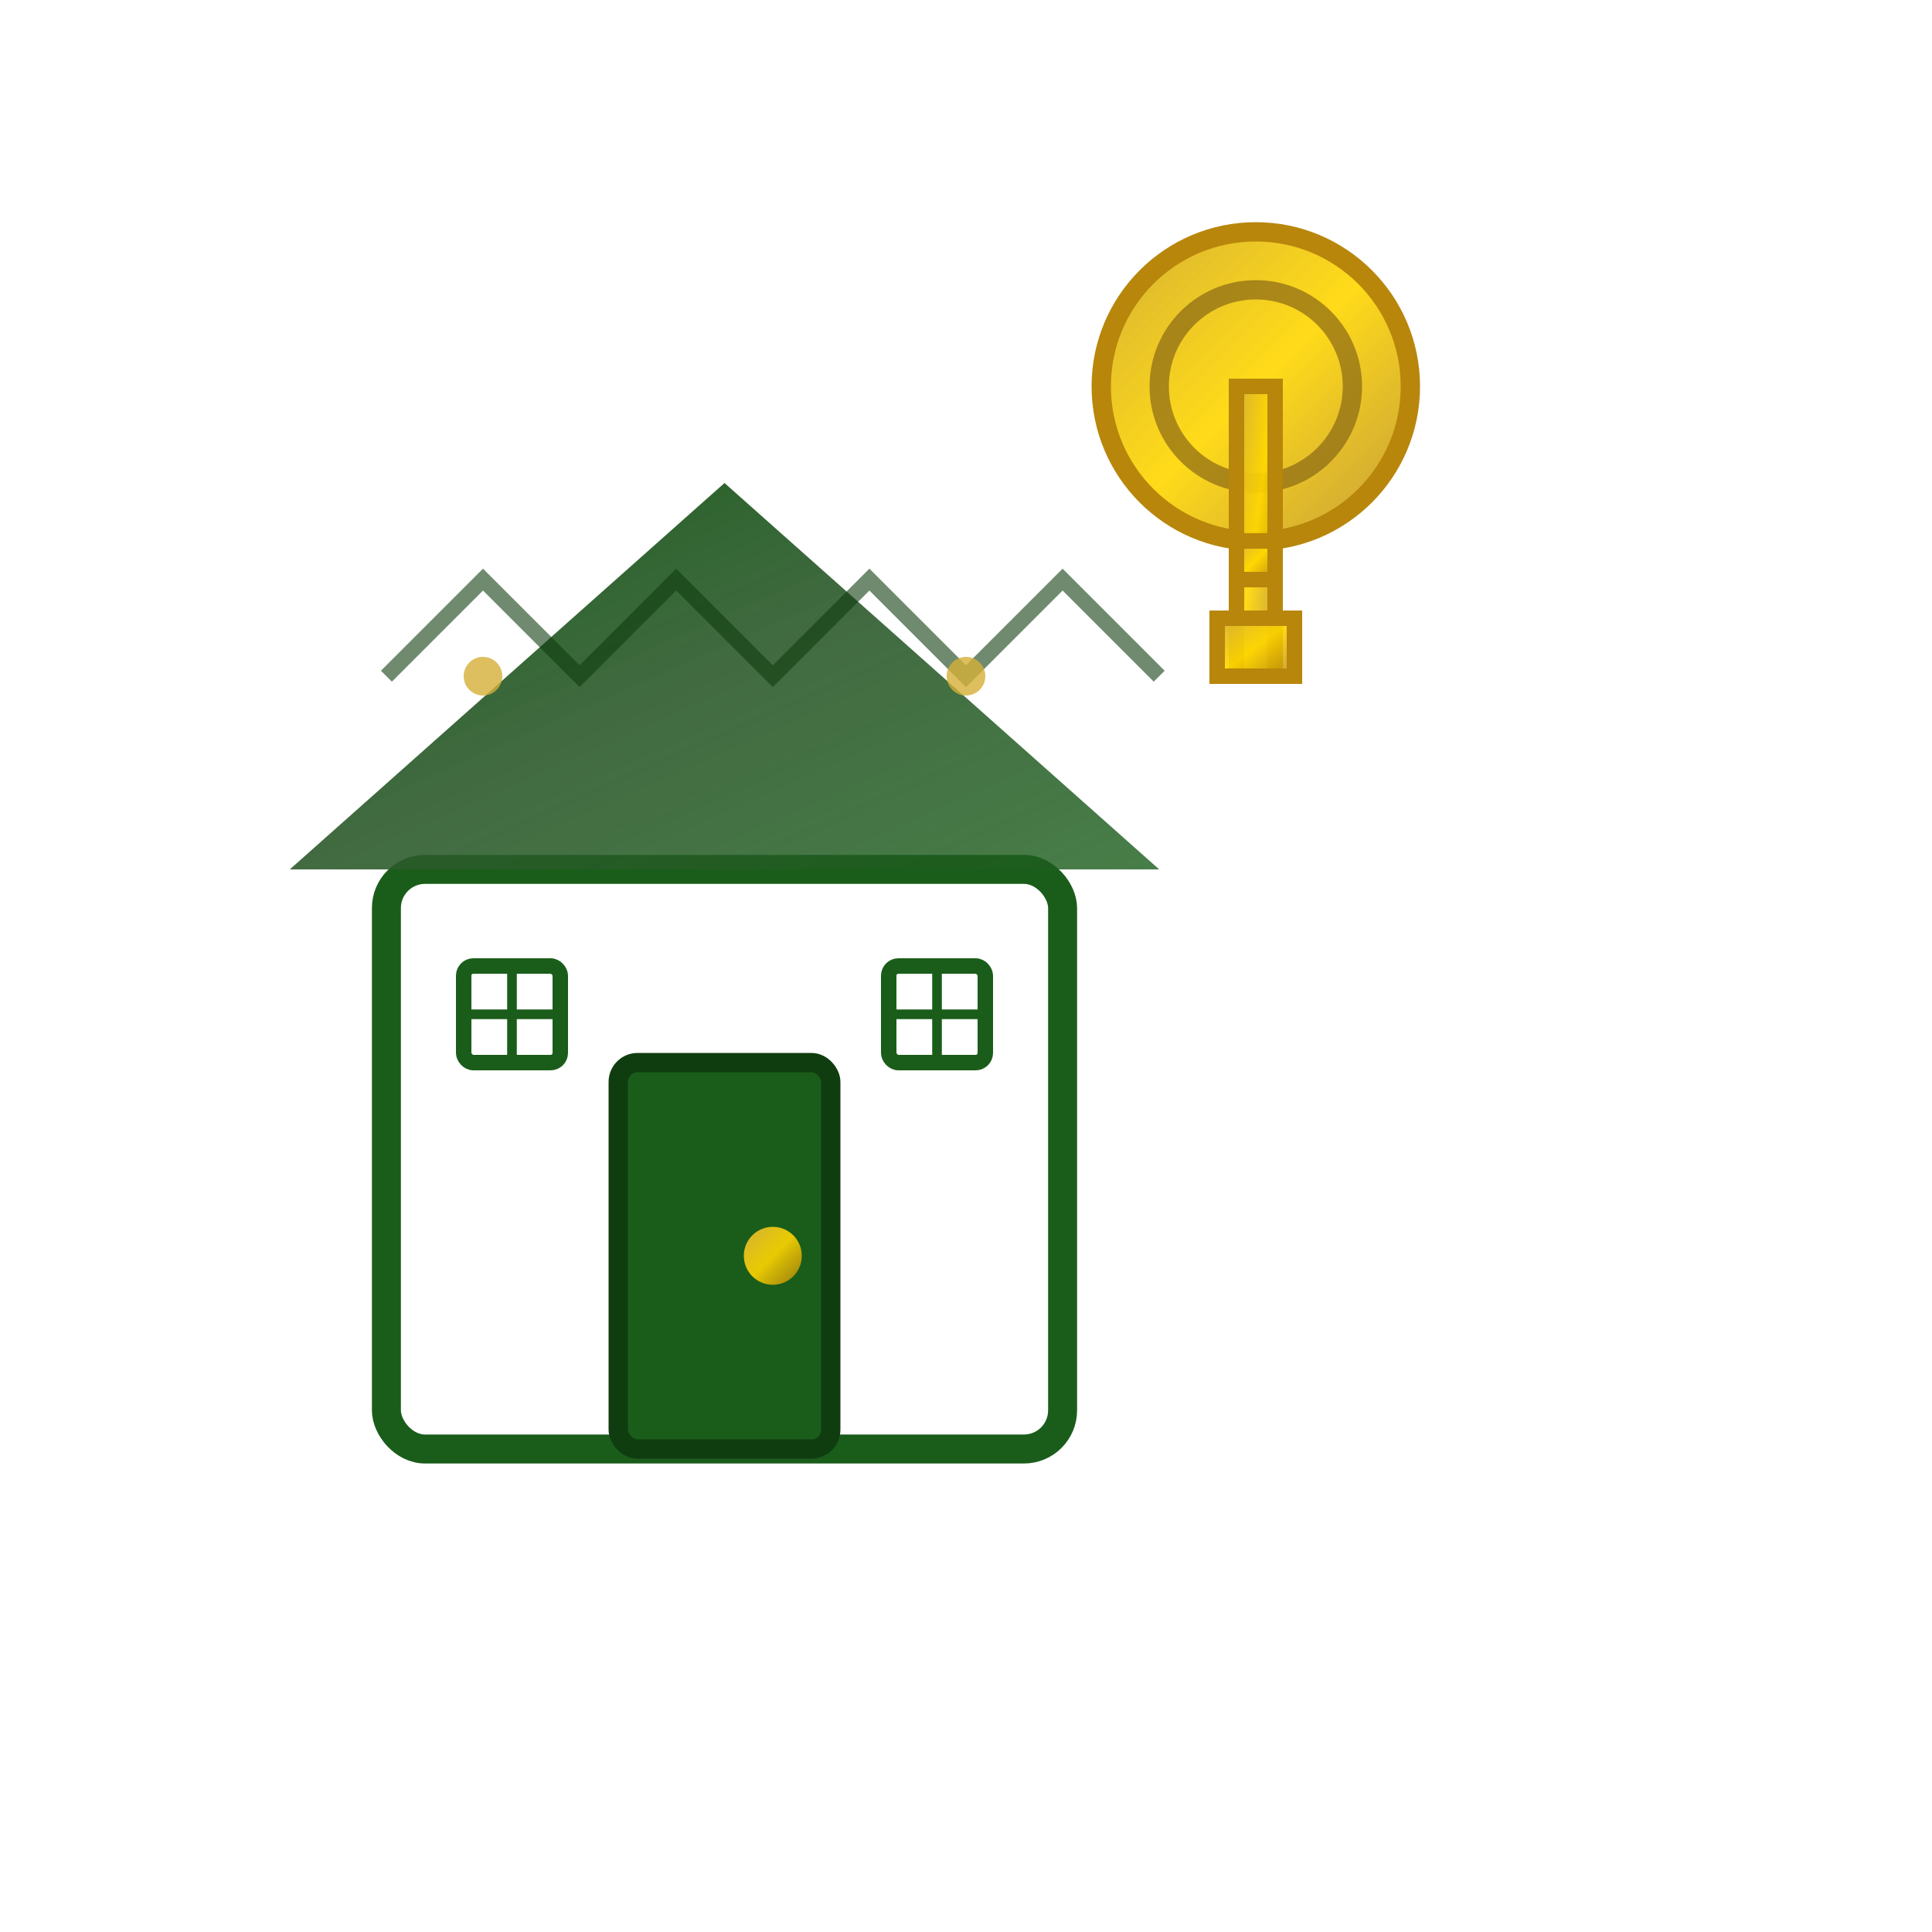 <svg viewBox="0 0 100 100" fill="none" xmlns="http://www.w3.org/2000/svg">
  <defs>
    <linearGradient id="roofGradient" x1="0%" y1="0%" x2="100%" y2="100%">
      <stop offset="0%" stop-color="#1a5d1a" stop-opacity="1" />
      <stop offset="50%" stop-color="#2d5a2d" stop-opacity="0.9" />
      <stop offset="100%" stop-color="#1a5d1a" stop-opacity="0.8" />
    </linearGradient>
    <linearGradient id="keyGradient" x1="0%" y1="0%" x2="100%" y2="100%">
      <stop offset="0%" stop-color="#d4af37" stop-opacity="1" />
      <stop offset="50%" stop-color="#ffd700" stop-opacity="0.9" />
      <stop offset="100%" stop-color="#b8860b" stop-opacity="0.8" />
    </linearGradient>
    <filter id="elegantShadow" x="-20%" y="-20%" width="140%" height="140%">
      <feDropShadow dx="1" dy="2" stdDeviation="2" flood-color="#000000" flood-opacity="0.15"/>
    </filter>
  </defs>

  <!-- House Base -->
  <rect
    x="20"
    y="45"
    width="35"
    height="30"
    rx="2"
    fill="#ffffff"
    stroke="#1a5d1a"
    stroke-width="1.5"
    filter="url(#elegantShadow)"
  />

  <!-- Elegant Roofline -->
  <path
    d="M15 45 L37.5 25 L60 45 Z"
    fill="url(#roofGradient)"
    filter="url(#elegantShadow)"
  />

  <!-- Roof Details - Shingles -->
  <path
    d="M20 35 L25 30 L30 35 L35 30 L40 35 L45 30 L50 35 L55 30 L60 35"
    stroke="#0f3d0f"
    stroke-width="0.8"
    fill="none"
    opacity="0.6"
  />

  <!-- Door -->
  <rect
    x="32"
    y="55"
    width="11"
    height="20"
    rx="1"
    fill="#1a5d1a"
    stroke="#0f3d0f"
    stroke-width="1"
  />

  <!-- Door Handle -->
  <circle
    cx="40"
    cy="65"
    r="1.5"
    fill="url(#keyGradient)"
  />

  <!-- Windows -->
  <rect
    x="24"
    y="50"
    width="5"
    height="5"
    rx="0.5"
    fill="#ffffff"
    stroke="#1a5d1a"
    stroke-width="0.8"
  />
  <rect
    x="46"
    y="50"
    width="5"
    height="5"
    rx="0.5"
    fill="#ffffff"
    stroke="#1a5d1a"
    stroke-width="0.8"
  />

  <!-- Window Cross -->
  <line x1="26.5" y1="50" x2="26.5" y2="55" stroke="#1a5d1a" stroke-width="0.5" />
  <line x1="24" y1="52.5" x2="29" y2="52.5" stroke="#1a5d1a" stroke-width="0.5" />
  <line x1="48.5" y1="50" x2="48.5" y2="55" stroke="#1a5d1a" stroke-width="0.5" />
  <line x1="46" y1="52.5" x2="51" y2="52.5" stroke="#1a5d1a" stroke-width="0.5" />

  <!-- Elegant Key Icon -->
  <g transform="translate(65, 20)">
    <!-- Key Head -->
    <circle
      cx="0"
      cy="0"
      r="8"
      fill="url(#keyGradient)"
      stroke="#b8860b"
      stroke-width="1"
      filter="url(#elegantShadow)"
    />
    
    <!-- Key Head Inner Circle -->
    <circle
      cx="0"
      cy="0"
      r="5"
      fill="none"
      stroke="#8b6914"
      stroke-width="1"
      opacity="0.7"
    />
    
    <!-- Key Shaft -->
    <rect
      x="-1"
      y="0"
      width="2"
      height="15"
      fill="url(#keyGradient)"
      stroke="#b8860b"
      stroke-width="0.8"
    />
    
    <!-- Key Teeth -->
    <rect
      x="-2"
      y="12"
      width="4"
      height="3"
      fill="url(#keyGradient)"
      stroke="#b8860b"
      stroke-width="0.8"
    />
    <rect
      x="-1"
      y="8"
      width="2"
      height="2"
      fill="url(#keyGradient)"
      stroke="#b8860b"
      stroke-width="0.8"
    />
  </g>

  <!-- Decorative Elements -->
  <circle
    cx="25"
    cy="35"
    r="1"
    fill="#d4af37"
    opacity="0.8"
  />
  <circle
    cx="50"
    cy="35"
    r="1"
    fill="#d4af37"
    opacity="0.8"
  />
</svg>
